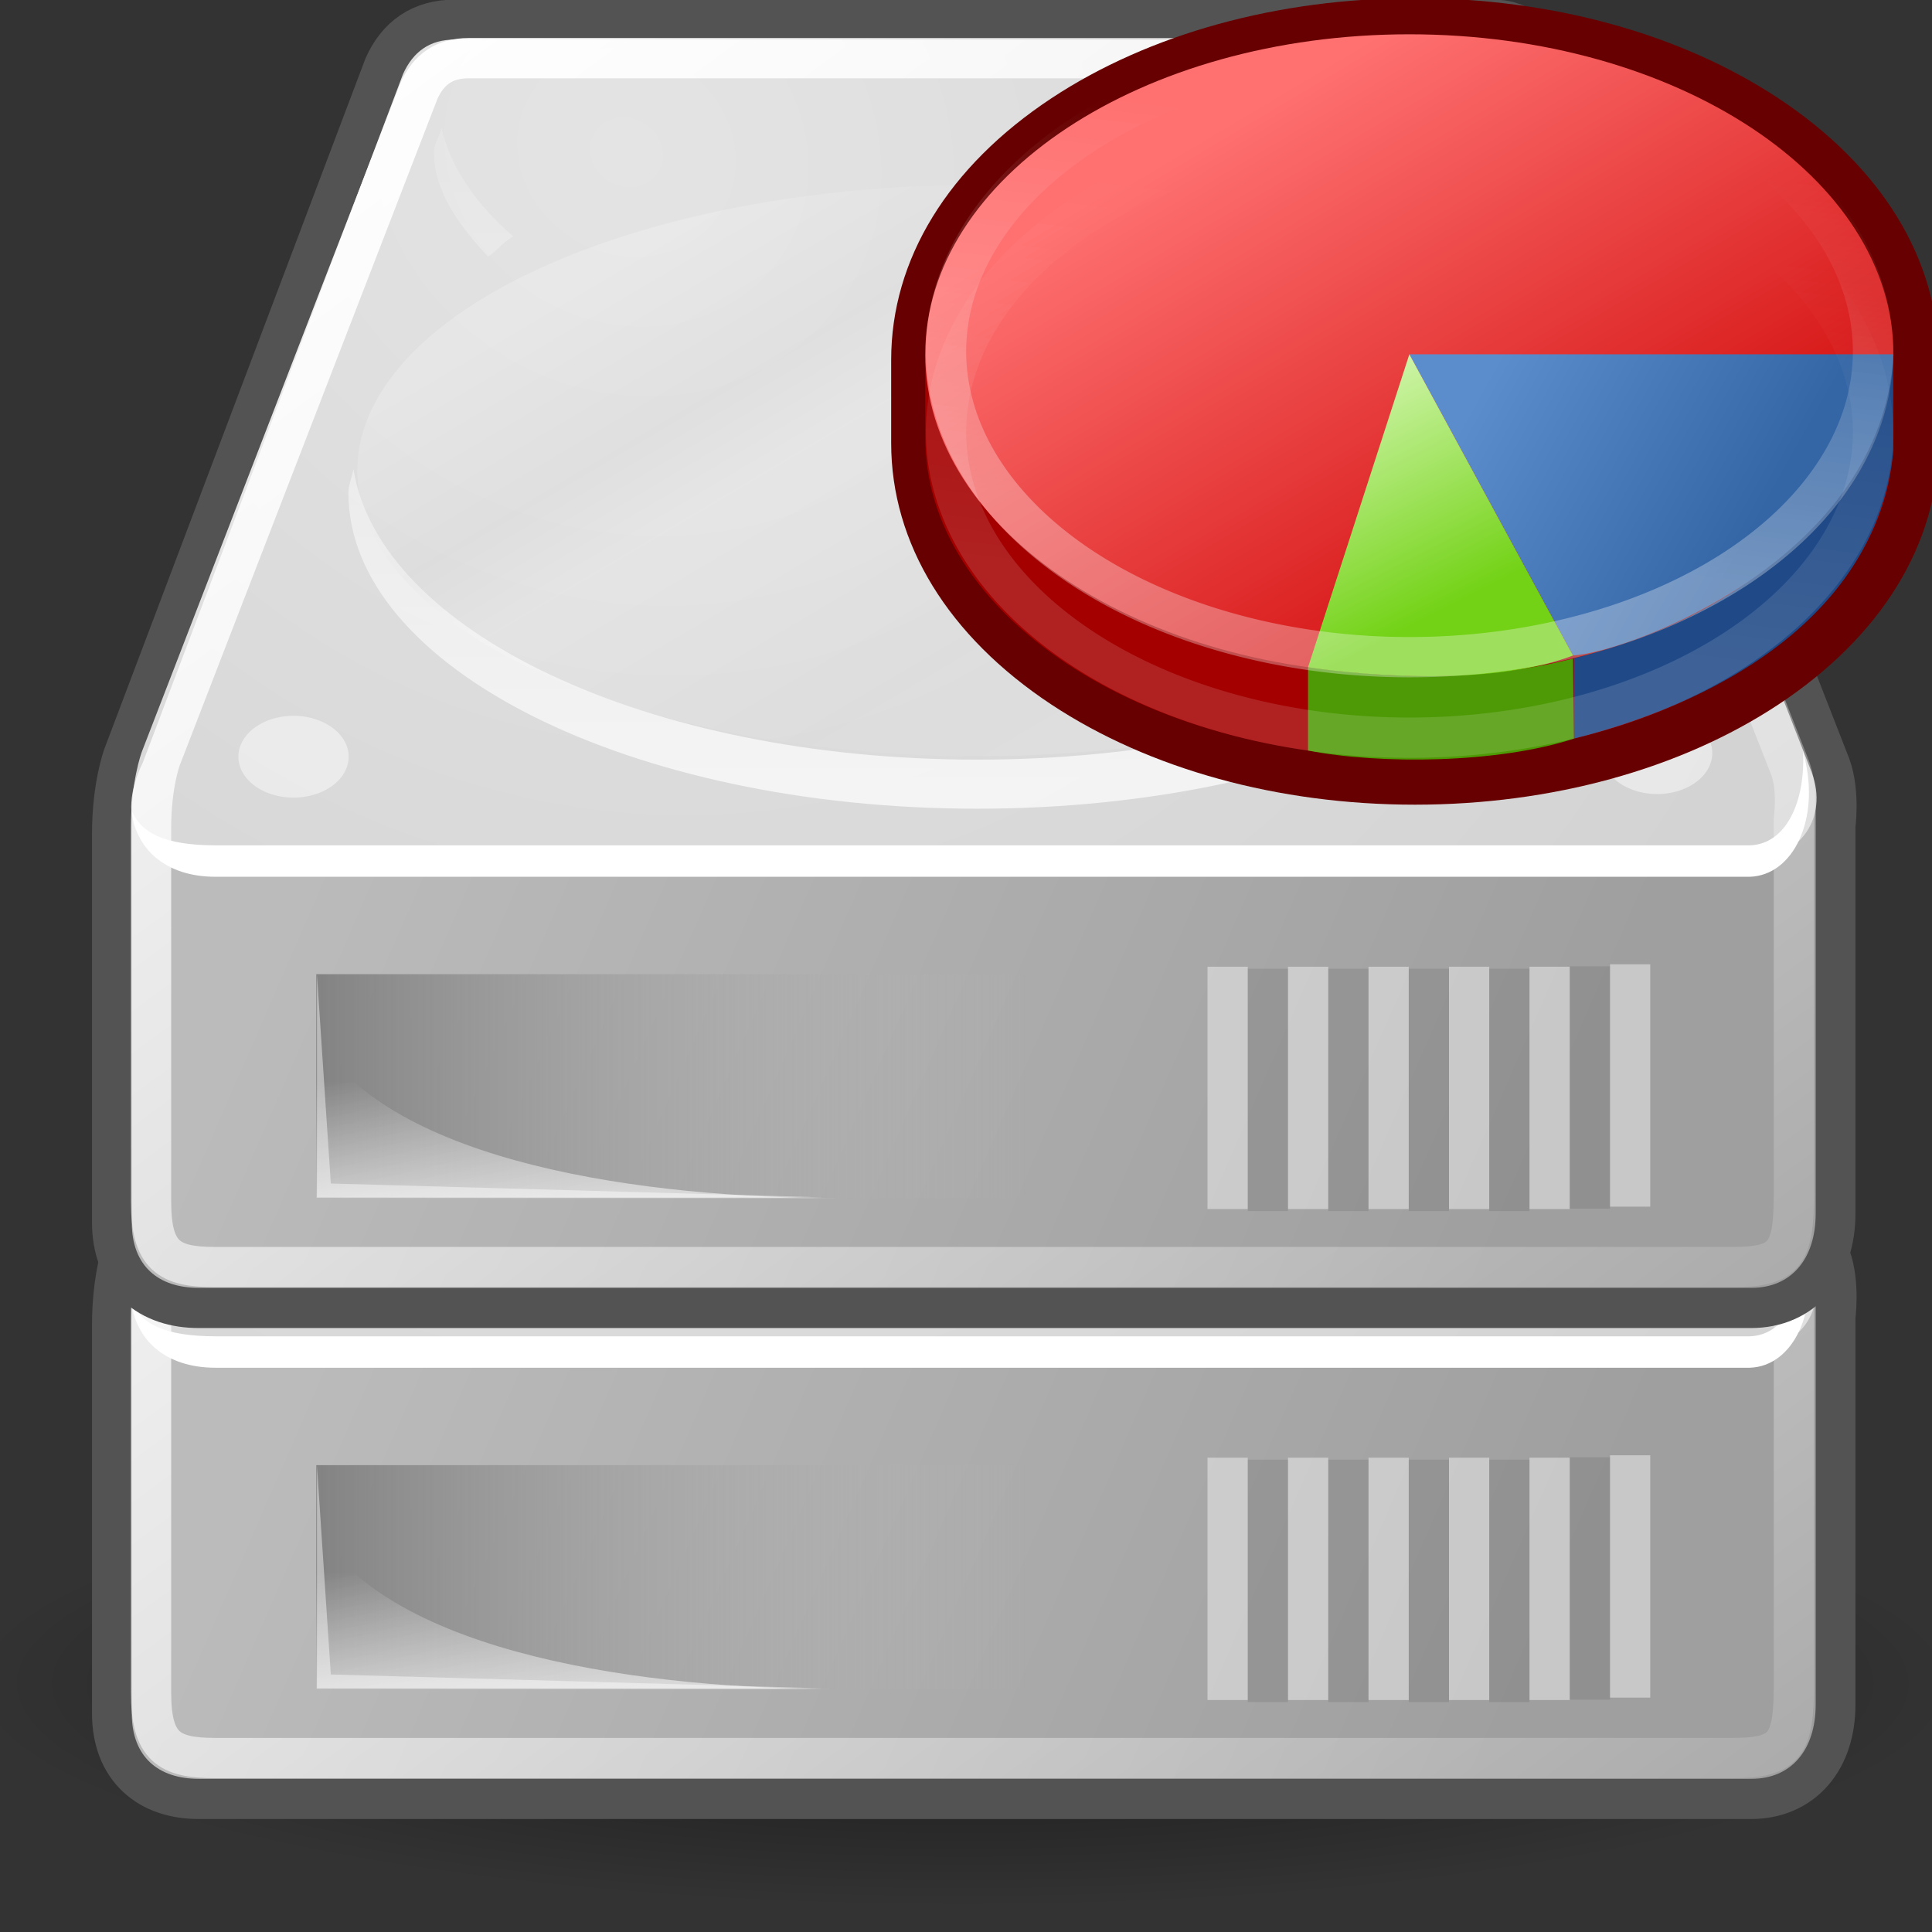 <?xml version="1.0" encoding="UTF-8" standalone="no"?>
<!-- Created with Inkscape (http://www.inkscape.org/) -->
<svg
   xmlns:dc="http://purl.org/dc/elements/1.1/"
   xmlns:cc="http://web.resource.org/cc/"
   xmlns:rdf="http://www.w3.org/1999/02/22-rdf-syntax-ns#"
   xmlns:svg="http://www.w3.org/2000/svg"
   xmlns="http://www.w3.org/2000/svg"
   xmlns:xlink="http://www.w3.org/1999/xlink"
   xmlns:sodipodi="http://inkscape.sourceforge.net/DTD/sodipodi-0.dtd"
   xmlns:inkscape="http://www.inkscape.org/namespaces/inkscape"
   sodipodi:docname="yast-lvm_config.svg"
   sodipodi:docbase="/home/jimmac/src/cvs/gnome/nld-ui/trunk/tango-yast2-theme/icons/scalable/apps"
   inkscape:version="0.42"
   sodipodi:version="0.32"
   id="svg2913"
   height="48px"
   width="48px">
  <rect width="100%" height="100%" fill="#333333" stroke="none"/>
  <defs
     id="defs3">
    <linearGradient
       id="linearGradient6719">
      <stop
         style="stop-color:#73d216;stop-opacity:1;"
         offset="0"
         id="stop6721" />
      <stop
         style="stop-color:#d5f7b3;stop-opacity:1;"
         offset="1"
         id="stop6723" />
    </linearGradient>
    <linearGradient
       id="linearGradient6711">
      <stop
         style="stop-color:#5b8ccb;stop-opacity:1;"
         offset="0"
         id="stop6713" />
      <stop
         style="stop-color:#3465a4;stop-opacity:1;"
         offset="1"
         id="stop6715" />
    </linearGradient>
    <linearGradient
       id="linearGradient6699">
      <stop
         style="stop-color:#ff7171;stop-opacity:1;"
         offset="0"
         id="stop6701" />
      <stop
         style="stop-color:#cc0000;stop-opacity:1;"
         offset="1"
         id="stop6703" />
    </linearGradient>
    <linearGradient
       inkscape:collect="always"
       id="linearGradient6687">
      <stop
         style="stop-color:#ffffff;stop-opacity:1;"
         offset="0"
         id="stop6689" />
      <stop
         style="stop-color:#ffffff;stop-opacity:0;"
         offset="1"
         id="stop6691" />
    </linearGradient>
    <linearGradient
       y2="99.298"
       x2="118.302"
       y1="82.094"
       x1="97.241"
       gradientUnits="userSpaceOnUse"
       id="aigrd13">
      <stop
         id="stop12995"
         style="stop-color:#E8F066"
         offset="0" />
      <stop
         id="stop12997"
         style="stop-color:#949941"
         offset="1" />
    </linearGradient>
    <linearGradient
       y2="100.653"
       x2="115.517"
       y1="89.11"
       x1="90.831"
       gradientUnits="userSpaceOnUse"
       id="aigrd12">
      <stop
         id="stop12988"
         style="stop-color:#E8F066"
         offset="0" />
      <stop
         id="stop12990"
         style="stop-color:#777A34"
         offset="1" />
    </linearGradient>
    <linearGradient
       y2="92.612"
       x2="124.82"
       y1="75.11"
       x1="105.092"
       gradientUnits="userSpaceOnUse"
       id="aigrd11">
      <stop
         id="stop12981"
         style="stop-color:#3FA6CC"
         offset="0" />
      <stop
         id="stop12983"
         style="stop-color:#00687A"
         offset="1" />
    </linearGradient>
    <linearGradient
       y2="94.8"
       x2="126.111"
       y1="84.758"
       x1="107.867"
       gradientUnits="userSpaceOnUse"
       id="aigrd10">
      <stop
         id="stop12974"
         style="stop-color:#2C7894"
         offset="0" />
      <stop
         id="stop12976"
         style="stop-color:#0E3D47"
         offset="1" />
    </linearGradient>
    <linearGradient
       y2="95.9"
       x2="118.2"
       y1="78.108"
       x1="105.818"
       gradientUnits="userSpaceOnUse"
       id="aigrd9">
      <stop
         id="stop12967"
         style="stop-color:#C1553A"
         offset="0" />
      <stop
         id="stop12969"
         style="stop-color:#803926"
         offset="1" />
    </linearGradient>
    <linearGradient
       y2="98.883"
       x2="118.348"
       y1="81.176"
       x1="106.025"
       gradientUnits="userSpaceOnUse"
       id="aigrd8">
      <stop
         id="stop12960"
         style="stop-color:#C09287"
         offset="0" />
      <stop
         id="stop12962"
         style="stop-color:#803926"
         offset="1" />
    </linearGradient>
    <linearGradient
       id="linearGradient2555">
      <stop
         id="stop2557"
         offset="0"
         style="stop-color:#ffffff;stop-opacity:1;" />
      <stop
         style="stop-color:#e6e6e6;stop-opacity:1;"
         offset="0.5"
         id="stop2561" />
      <stop
         id="stop2563"
         offset="0.75"
         style="stop-color:#ffffff;stop-opacity:1;" />
      <stop
         style="stop-color:#e1e1e1;stop-opacity:1;"
         offset="0.842"
         id="stop2565" />
      <stop
         id="stop2559"
         offset="1"
         style="stop-color:#ffffff;stop-opacity:1;" />
    </linearGradient>
    <linearGradient
       id="linearGradient4274">
      <stop
         style="stop-color:#ffffff;stop-opacity:0.255;"
         offset="0"
         id="stop4276" />
      <stop
         style="stop-color:#ffffff;stop-opacity:1;"
         offset="1"
         id="stop4278" />
    </linearGradient>
    <linearGradient
       id="linearGradient4264"
       inkscape:collect="always">
      <stop
         id="stop4266"
         offset="0"
         style="stop-color:#000000;stop-opacity:1;" />
      <stop
         id="stop4268"
         offset="1"
         style="stop-color:#000000;stop-opacity:0;" />
    </linearGradient>
    <linearGradient
       id="linearGradient4254"
       inkscape:collect="always">
      <stop
         id="stop4256"
         offset="0"
         style="stop-color:#ffffff;stop-opacity:1;" />
      <stop
         id="stop4258"
         offset="1"
         style="stop-color:#ffffff;stop-opacity:0;" />
    </linearGradient>
    <linearGradient
       id="linearGradient4244">
      <stop
         id="stop4246"
         offset="0"
         style="stop-color:#e4e4e4;stop-opacity:1;" />
      <stop
         id="stop4248"
         offset="1"
         style="stop-color:#d3d3d3;stop-opacity:1;" />
    </linearGradient>
    <linearGradient
       id="linearGradient4236"
       inkscape:collect="always">
      <stop
         id="stop4238"
         offset="0"
         style="stop-color:#eeeeee;stop-opacity:1;" />
      <stop
         id="stop4240"
         offset="1"
         style="stop-color:#eeeeee;stop-opacity:0;" />
    </linearGradient>
    <linearGradient
       id="linearGradient4228">
      <stop
         id="stop4230"
         offset="0"
         style="stop-color:#bbbbbb;stop-opacity:1;" />
      <stop
         id="stop4232"
         offset="1"
         style="stop-color:#9f9f9f;stop-opacity:1;" />
    </linearGradient>
    <linearGradient
       id="linearGradient4184">
      <stop
         id="stop4186"
         offset="0"
         style="stop-color:#838383;stop-opacity:1;" />
      <stop
         id="stop4188"
         offset="1"
         style="stop-color:#bbbbbb;stop-opacity:0;" />
    </linearGradient>
    <linearGradient
       gradientTransform="translate(0.795,-6.276)"
       y2="35.281"
       x2="24.688"
       y1="35.281"
       x1="7.062"
       gradientUnits="userSpaceOnUse"
       id="linearGradient4209"
       xlink:href="#linearGradient4184"
       inkscape:collect="always" />
    <linearGradient
       gradientUnits="userSpaceOnUse"
       y2="40.944"
       x2="36.183"
       y1="28.481"
       x1="7.605"
       id="linearGradient4234"
       xlink:href="#linearGradient4228"
       inkscape:collect="always"
       gradientTransform="translate(0,-4.95)" />
    <linearGradient
       gradientUnits="userSpaceOnUse"
       y2="33.759"
       x2="12.222"
       y1="37.206"
       x1="12.277"
       id="linearGradient4242"
       xlink:href="#linearGradient4236"
       inkscape:collect="always"
       gradientTransform="translate(0,-4.95)" />
    <radialGradient
       gradientUnits="userSpaceOnUse"
       gradientTransform="matrix(1.286,0.782,-0.711,1.17,-2.354,-9.827)"
       r="20.936"
       fy="2.959"
       fx="15.571"
       cy="2.959"
       cx="15.571"
       id="radialGradient4250"
       xlink:href="#linearGradient4244"
       inkscape:collect="always" />
    <linearGradient
       gradientUnits="userSpaceOnUse"
       y2="47.621"
       x2="44.096"
       y1="4.433"
       x1="12.378"
       id="linearGradient4260"
       xlink:href="#linearGradient4254"
       inkscape:collect="always"
       gradientTransform="translate(0,-4.95)" />
    <radialGradient
       gradientUnits="userSpaceOnUse"
       gradientTransform="matrix(1,0,0,0.651,-4.808436e-17,9.456)"
       r="23.555"
       fy="27.096"
       fx="23.202"
       cy="27.096"
       cx="23.202"
       id="radialGradient4270"
       xlink:href="#linearGradient4264"
       inkscape:collect="always" />
    <linearGradient
       gradientUnits="userSpaceOnUse"
       y2="26.357"
       x2="23.688"
       y1="11.319"
       x1="23.688"
       id="linearGradient4272"
       xlink:href="#linearGradient4274"
       inkscape:collect="always"
       gradientTransform="translate(0,-4.95)" />
    <linearGradient
       inkscape:collect="always"
       xlink:href="#linearGradient2555"
       id="linearGradient2553"
       x1="33.431"
       y1="31.965"
       x2="21.748"
       y2="11.781"
       gradientUnits="userSpaceOnUse" />
    <linearGradient
       inkscape:collect="always"
       xlink:href="#linearGradient6687"
       id="linearGradient6693"
       x1="-20.75"
       y1="29"
       x2="-19.5"
       y2="18.75"
       gradientUnits="userSpaceOnUse" />
    <linearGradient
       inkscape:collect="always"
       xlink:href="#linearGradient6687"
       id="linearGradient6697"
       gradientUnits="userSpaceOnUse"
       x1="-20.75"
       y1="29"
       x2="-20.75"
       y2="26.5" />
    <linearGradient
       inkscape:collect="always"
       xlink:href="#linearGradient6699"
       id="linearGradient6705"
       x1="-22.976"
       y1="18.516"
       x2="-14.36"
       y2="33.016"
       gradientUnits="userSpaceOnUse" />
    <linearGradient
       inkscape:collect="always"
       xlink:href="#linearGradient6687"
       id="linearGradient6709"
       gradientUnits="userSpaceOnUse"
       x1="-20.75"
       y1="29"
       x2="-19.5"
       y2="18.75" />
    <linearGradient
       inkscape:collect="always"
       xlink:href="#linearGradient6711"
       id="linearGradient6717"
       x1="-16.387"
       y1="24.454"
       x2="-9.735"
       y2="28.196"
       gradientUnits="userSpaceOnUse" />
    <linearGradient
       inkscape:collect="always"
       xlink:href="#linearGradient6719"
       id="linearGradient6725"
       x1="-17.863"
       y1="30.828"
       x2="-20.822"
       y2="25.015"
       gradientUnits="userSpaceOnUse" />
    <linearGradient
       inkscape:collect="always"
       xlink:href="#linearGradient6699"
       id="linearGradient6738"
       gradientUnits="userSpaceOnUse"
       x1="-22.976"
       y1="18.516"
       x2="-14.36"
       y2="33.016" />
    <linearGradient
       inkscape:collect="always"
       xlink:href="#linearGradient6711"
       id="linearGradient6740"
       gradientUnits="userSpaceOnUse"
       x1="-16.387"
       y1="24.454"
       x2="-9.735"
       y2="28.196" />
    <linearGradient
       inkscape:collect="always"
       xlink:href="#linearGradient6719"
       id="linearGradient6742"
       gradientUnits="userSpaceOnUse"
       x1="-17.863"
       y1="30.828"
       x2="-20.822"
       y2="25.015" />
    <linearGradient
       inkscape:collect="always"
       xlink:href="#linearGradient6687"
       id="linearGradient6744"
       gradientUnits="userSpaceOnUse"
       x1="-20.75"
       y1="29"
       x2="-19.5"
       y2="18.75" />
    <linearGradient
       inkscape:collect="always"
       xlink:href="#linearGradient6687"
       id="linearGradient6746"
       gradientUnits="userSpaceOnUse"
       x1="-20.75"
       y1="29"
       x2="-19.5"
       y2="18.75" />
    <linearGradient
       inkscape:collect="always"
       xlink:href="#linearGradient4228"
       id="linearGradient1486"
       gradientUnits="userSpaceOnUse"
       gradientTransform="translate(0,-4.95)"
       x1="7.605"
       y1="28.481"
       x2="36.183"
       y2="40.944" />
    <radialGradient
       inkscape:collect="always"
       xlink:href="#linearGradient4244"
       id="radialGradient1488"
       gradientUnits="userSpaceOnUse"
       gradientTransform="matrix(1.286,0.782,-0.711,1.17,-2.354,-9.827)"
       cx="15.571"
       cy="2.959"
       fx="15.571"
       fy="2.959"
       r="20.936" />
    <linearGradient
       inkscape:collect="always"
       xlink:href="#linearGradient4184"
       id="linearGradient1490"
       gradientUnits="userSpaceOnUse"
       gradientTransform="translate(0.795,-6.276)"
       x1="7.062"
       y1="35.281"
       x2="24.688"
       y2="35.281" />
    <linearGradient
       inkscape:collect="always"
       xlink:href="#linearGradient4236"
       id="linearGradient1492"
       gradientUnits="userSpaceOnUse"
       gradientTransform="translate(0,-4.95)"
       x1="12.277"
       y1="37.206"
       x2="12.222"
       y2="33.759" />
    <linearGradient
       inkscape:collect="always"
       xlink:href="#linearGradient4274"
       id="linearGradient1494"
       gradientUnits="userSpaceOnUse"
       gradientTransform="translate(0,-4.95)"
       x1="23.688"
       y1="11.319"
       x2="23.688"
       y2="26.357" />
    <linearGradient
       inkscape:collect="always"
       xlink:href="#linearGradient4254"
       id="linearGradient1496"
       gradientUnits="userSpaceOnUse"
       gradientTransform="translate(0,-4.95)"
       x1="12.378"
       y1="4.433"
       x2="44.096"
       y2="47.621" />
    <linearGradient
       inkscape:collect="always"
       xlink:href="#linearGradient2555"
       id="linearGradient1498"
       gradientUnits="userSpaceOnUse"
       x1="33.431"
       y1="31.965"
       x2="21.748"
       y2="11.781" />
  </defs>
  <sodipodi:namedview
     inkscape:window-y="75"
     inkscape:window-x="725"
     inkscape:window-height="907"
     inkscape:window-width="999"
     inkscape:document-units="px"
     inkscape:grid-bbox="true"
     showgrid="false"
     inkscape:current-layer="layer2"
     inkscape:cy="41.956440"
     inkscape:cx="54.520127"
     inkscape:zoom="5.6568542"
     inkscape:pageshadow="2"
     inkscape:pageopacity="0.0"
     borderopacity="0.184"
     bordercolor="#666666"
     pagecolor="#ffffff"
     id="base"
     inkscape:showpageshadow="false"
     fill="#a40000" />
  <g
     inkscape:label="pix"
     id="layer2"
     inkscape:groupmode="layer">
    <path
       transform="matrix(1.053,0,0,0.363,-0.512,31.996)"
       d="M 46.757 27.096 A 23.555 15.335 0 1 1  -0.354,27.096 A 23.555 15.335 0 1 1  46.757 27.096 z"
       sodipodi:ry="15.335379"
       sodipodi:rx="23.555494"
       sodipodi:cy="27.096155"
       sodipodi:cx="23.201941"
       id="path4262"
       style="opacity:0.56;color:#000000;fill:url(#radialGradient4270);fill-opacity:1;fill-rule:evenodd;stroke:none;stroke-width:1;stroke-linecap:round;stroke-linejoin:round;marker:none;marker-start:none;marker-mid:none;marker-end:none;stroke-miterlimit:4;stroke-dasharray:none;stroke-dashoffset:0;stroke-opacity:1;visibility:visible;display:inline;overflow:visible"
       sodipodi:type="arc" />
    <g
       id="g1413"
       transform="translate(0,10.177)">
      <path
         style="fill:none;fill-opacity:1;fill-rule:evenodd;stroke:#535353;stroke-width:2;stroke-linecap:round;stroke-linejoin:round;stroke-miterlimit:4;stroke-dasharray:none;stroke-opacity:1"
         d="M 11.286,3.013 C 10.661,3.013 10.254,3.303 10.004,3.857 C 10.004,3.857 3.536,20.96 3.536,20.96 C 3.536,20.96 3.286,21.632 3.286,22.741 C 3.286,22.741 3.286,32.391 3.286,32.391 C 3.286,33.474 3.943,34.016 4.942,34.016 L 43.504,34.016 C 44.489,34.016 45.098,33.298 45.098,32.173 L 45.098,22.523 C 45.098,22.523 45.204,21.752 45.004,21.21 L 38.286,4.013 C 38.101,3.501 37.649,3.025 37.161,3.013 L 11.286,3.013 z "
         id="path4196"
         sodipodi:nodetypes="cccsccccccccc" />
      <path
         style="fill:url(#linearGradient4234);fill-opacity:1;fill-rule:evenodd;stroke:none;stroke-width:1.02px;stroke-linecap:butt;stroke-linejoin:miter;stroke-opacity:1"
         d="M 3.274,22.047 L 4.038,21.355 L 41.648,21.417 L 45.11,21.735 L 45.11,32.173 C 45.11,33.299 44.503,34.017 43.518,34.017 L 4.935,34.017 C 3.937,34.017 3.274,33.474 3.274,32.392 L 3.274,22.047 z "
         id="path4170"
         sodipodi:nodetypes="ccccccccc" />
      <path
         style="fill:url(#radialGradient4250);fill-opacity:1;fill-rule:evenodd;stroke:none;stroke-width:1px;stroke-linecap:butt;stroke-linejoin:miter;stroke-opacity:1"
         d="M 3.549,20.965 C 2.835,22.429 3.548,23.358 4.585,23.358 C 4.585,23.358 43.585,23.358 43.585,23.358 C 44.704,23.334 45.43,22.346 45.013,21.215 L 38.299,4.004 C 38.115,3.492 37.644,3.016 37.156,3.004 L 11.299,3.004 C 10.674,3.004 10.263,3.308 10.013,3.861 C 10.013,3.861 3.549,20.965 3.549,20.965 z "
         id="path3093"
         sodipodi:nodetypes="csccccccs" />
      <rect
         style="opacity:1;color:#000000;fill:url(#linearGradient4209);fill-opacity:1;fill-rule:evenodd;stroke:none;stroke-width:2.409;stroke-linecap:round;stroke-linejoin:round;marker:none;marker-start:none;marker-mid:none;marker-end:none;stroke-miterlimit:4;stroke-dasharray:none;stroke-dashoffset:0;stroke-opacity:1;visibility:visible;display:inline;overflow:visible"
         id="rect4174"
         width="17.625"
         height="5.562"
         x="7.858"
         y="26.224" />
      <path
         style="opacity:0.811;fill:url(#linearGradient4242);fill-opacity:1;fill-rule:evenodd;stroke:none;stroke-width:1px;stroke-linecap:butt;stroke-linejoin:miter;stroke-opacity:1"
         d="M 7.858,31.787 C 7.858,31.787 7.858,27.775 7.858,27.775 C 9.694,30.955 16.154,31.787 20.795,31.787 C 20.795,31.787 7.858,31.787 7.858,31.787 z "
         id="path4194"
         sodipodi:nodetypes="cscc" />
      <path
         style="fill:#ffffff;fill-opacity:1;fill-rule:evenodd;stroke:none;stroke-width:1px;stroke-linecap:butt;stroke-linejoin:miter;stroke-opacity:1"
         d="M 44.796,20.679 C 44.86,21.929 44.382,22.995 43.474,23.023 C 43.474,23.023 5.355,23.023 5.355,23.023 C 4.066,23.023 3.488,22.698 3.271,22.155 C 3.363,23.099 4.097,23.804 5.355,23.804 C 5.355,23.804 43.474,23.804 43.474,23.804 C 44.55,23.771 45.227,22.38 44.826,20.809 L 44.796,20.679 z "
         id="path4201"
         sodipodi:nodetypes="cccccccc" />
      <path
         style="opacity:0.691;color:#000000;fill:url(#linearGradient4272);fill-opacity:1;fill-rule:evenodd;stroke:none;stroke-width:2;stroke-linecap:round;stroke-linejoin:round;marker:none;marker-start:none;marker-mid:none;marker-end:none;stroke-miterlimit:4;stroke-dasharray:none;stroke-dashoffset:0;stroke-opacity:1;visibility:visible;display:inline;overflow:visible"
         d="M 10.969,5.207 C 10.923,5.407 10.781,5.593 10.781,5.8 C 10.781,6.749 11.372,7.59 12.125,8.394 C 12.365,8.24 12.49,8.04 12.75,7.894 C 11.81,7.078 11.197,6.177 10.969,5.207 z M 37.625,5.207 C 37.396,6.176 36.783,7.079 35.844,7.894 C 36.118,8.048 36.248,8.262 36.5,8.425 C 37.257,7.619 37.812,6.752 37.812,5.8 C 37.812,5.593 37.671,5.407 37.625,5.207 z M 39.812,13.644 C 39.199,17.684 32.514,20.894 24.281,20.894 C 16.069,20.894 9.421,17.701 8.781,13.675 C 8.749,13.872 8.656,14.067 8.656,14.269 C 8.656,18.587 15.645,22.113 24.281,22.113 C 32.917,22.113 39.937,18.587 39.938,14.269 C 39.938,14.056 39.848,13.852 39.812,13.644 z "
         id="path4211" />
      <path
         sodipodi:type="arc"
         style="opacity:1;color:#000000;fill:#ffffff;fill-opacity:0.458;fill-rule:evenodd;stroke:none;stroke-width:2;stroke-linecap:round;stroke-linejoin:round;marker:none;marker-start:none;marker-mid:none;marker-end:none;stroke-miterlimit:4;stroke-dasharray:none;stroke-dashoffset:0;stroke-opacity:1;visibility:visible;display:inline;overflow:visible"
         id="path4224"
         sodipodi:cx="7.2036505"
         sodipodi:cy="25.593554"
         sodipodi:rx="1.3700194"
         sodipodi:ry="1.0164660"
         d="M 8.574 25.594 A 1.37 1.016 0 1 1  5.834,25.594 A 1.37 1.016 0 1 1  8.574 25.594 z"
         transform="translate(8.838843e-2,-4.773)" />
      <path
         transform="translate(33.967,-4.861)"
         d="M 8.574 25.594 A 1.37 1.016 0 1 1  5.834,25.594 A 1.37 1.016 0 1 1  8.574 25.594 z"
         sodipodi:ry="1.0164660"
         sodipodi:rx="1.3700194"
         sodipodi:cy="25.593554"
         sodipodi:cx="7.2036505"
         id="path4226"
         style="opacity:1;color:#000000;fill:#ffffff;fill-opacity:0.458;fill-rule:evenodd;stroke:none;stroke-width:2;stroke-linecap:round;stroke-linejoin:round;marker:none;marker-start:none;marker-mid:none;marker-end:none;stroke-miterlimit:4;stroke-dasharray:none;stroke-dashoffset:0;stroke-opacity:1;visibility:visible;display:inline;overflow:visible"
         sodipodi:type="arc" />
      <path
         sodipodi:nodetypes="cccsccccccccc"
         id="path4252"
         d="M 11.643,3.466 C 11.041,3.466 10.65,3.745 10.409,4.278 C 10.409,4.278 3.994,20.869 3.994,20.869 C 3.994,20.869 3.753,21.515 3.753,22.584 C 3.753,22.584 3.753,31.874 3.753,31.874 C 3.753,33.229 4.197,33.501 5.348,33.501 L 43.035,33.501 C 44.358,33.501 44.569,33.184 44.569,31.663 L 44.569,22.373 C 44.569,22.373 44.671,21.632 44.479,21.11 L 37.886,4.304 C 37.708,3.811 37.335,3.477 36.865,3.466 L 11.643,3.466 z "
         style="fill:none;fill-opacity:1;fill-rule:evenodd;stroke:url(#linearGradient4260);stroke-width:1;stroke-linecap:round;stroke-linejoin:round;stroke-miterlimit:4;stroke-dasharray:none;stroke-opacity:1" />
      <path
         id="path4282"
         d="M 40.5,26.479 L 40.5,31.5"
         style="fill:none;fill-opacity:0.75;fill-rule:evenodd;stroke:#ffffff;stroke-width:1px;stroke-linecap:square;stroke-linejoin:miter;stroke-opacity:0.424" />
      <path
         style="fill:none;fill-opacity:0.75;fill-rule:evenodd;stroke:#ffffff;stroke-width:1px;stroke-linecap:square;stroke-linejoin:miter;stroke-opacity:0.424"
         d="M 38.5,26.539 L 38.5,31.56"
         id="path4284" />
      <path
         id="path4286"
         d="M 36.5,26.539 L 36.5,31.56"
         style="fill:none;fill-opacity:0.75;fill-rule:evenodd;stroke:#ffffff;stroke-width:1px;stroke-linecap:square;stroke-linejoin:miter;stroke-opacity:0.424" />
      <path
         style="fill:none;fill-opacity:0.75;fill-rule:evenodd;stroke:#ffffff;stroke-width:1px;stroke-linecap:square;stroke-linejoin:miter;stroke-opacity:0.424"
         d="M 34.5,26.539 L 34.5,31.56"
         id="path4288" />
      <path
         id="path4290"
         d="M 32.5,26.539 L 32.5,31.56"
         style="fill:none;fill-opacity:0.75;fill-rule:evenodd;stroke:#ffffff;stroke-width:1px;stroke-linecap:square;stroke-linejoin:miter;stroke-opacity:0.424" />
      <path
         style="fill:none;fill-opacity:0.75;fill-rule:evenodd;stroke:#ffffff;stroke-width:1px;stroke-linecap:square;stroke-linejoin:miter;stroke-opacity:0.424"
         d="M 30.5,26.539 L 30.5,31.56"
         id="path4292" />
      <path
         style="opacity:0.097;fill:none;fill-opacity:0.75;fill-rule:evenodd;stroke:#000000;stroke-width:1px;stroke-linecap:square;stroke-linejoin:miter;stroke-opacity:1"
         d="M 39.5,26.529 L 39.5,31.55"
         id="path4294" />
      <path
         id="path4296"
         d="M 37.5,26.589 L 37.5,31.61"
         style="opacity:0.097;fill:none;fill-opacity:0.75;fill-rule:evenodd;stroke:#000000;stroke-width:1px;stroke-linecap:square;stroke-linejoin:miter;stroke-opacity:1" />
      <path
         style="opacity:0.097;fill:none;fill-opacity:0.75;fill-rule:evenodd;stroke:#000000;stroke-width:1px;stroke-linecap:square;stroke-linejoin:miter;stroke-opacity:1"
         d="M 35.5,26.589 L 35.5,31.61"
         id="path4298" />
      <path
         id="path4300"
         d="M 33.5,26.589 L 33.5,31.61"
         style="opacity:0.097;fill:none;fill-opacity:0.75;fill-rule:evenodd;stroke:#000000;stroke-width:1px;stroke-linecap:square;stroke-linejoin:miter;stroke-opacity:1" />
      <path
         style="opacity:0.097;fill:none;fill-opacity:0.75;fill-rule:evenodd;stroke:#000000;stroke-width:1px;stroke-linecap:square;stroke-linejoin:miter;stroke-opacity:1"
         d="M 31.5,26.589 L 31.5,31.61"
         id="path4302" />
      <path
         style="opacity:0.44;fill:#ffffff;fill-opacity:1;fill-rule:evenodd;stroke:none;stroke-width:1px;stroke-linecap:butt;stroke-linejoin:miter;stroke-opacity:1"
         d="M 7.875,26.238 L 7.875,31.769 L 20.438,31.769 L 8.219,31.425 L 7.875,26.238 z "
         id="path4572" />
      <path
         transform="matrix(1.038,0,0,1.061,-1.633,-7.044)"
         d="M 39.875 19.562 A 14.875 6.688 0 1 1  10.125,19.562 A 14.875 6.688 0 1 1  39.875 19.562 z"
         sodipodi:ry="6.6875000"
         sodipodi:rx="14.875000"
         sodipodi:cy="19.562500"
         sodipodi:cx="25.000000"
         id="path2545"
         style="opacity:0.206;color:#000000;fill:url(#linearGradient2553);fill-opacity:1;fill-rule:evenodd;stroke:none;stroke-width:0.934;stroke-linecap:square;stroke-linejoin:round;marker:none;marker-start:none;marker-mid:none;marker-end:none;stroke-miterlimit:4;stroke-dasharray:none;stroke-dashoffset:0;stroke-opacity:0.424;visibility:visible;display:inline;overflow:visible"
         sodipodi:type="arc" />
    </g>
    <g
       id="g1438"
       transform="translate(0,-2.021)">
      <path
         sodipodi:nodetypes="cccsccccccccc"
         id="path1440"
         d="M 11.286,3.013 C 10.661,3.013 10.254,3.303 10.004,3.857 C 10.004,3.857 3.536,20.96 3.536,20.96 C 3.536,20.96 3.286,21.632 3.286,22.741 C 3.286,22.741 3.286,32.391 3.286,32.391 C 3.286,33.474 3.943,34.016 4.942,34.016 L 43.504,34.016 C 44.489,34.016 45.098,33.298 45.098,32.173 L 45.098,22.523 C 45.098,22.523 45.204,21.752 45.004,21.21 L 38.286,4.013 C 38.101,3.501 37.649,3.025 37.161,3.013 L 11.286,3.013 z "
         style="fill:none;fill-opacity:1;fill-rule:evenodd;stroke:#535353;stroke-width:2;stroke-linecap:round;stroke-linejoin:round;stroke-miterlimit:4;stroke-dasharray:none;stroke-opacity:1" />
      <path
         sodipodi:nodetypes="ccccccccc"
         id="path1442"
         d="M 3.274,22.047 L 4.038,21.355 L 41.648,21.417 L 45.11,21.735 L 45.11,32.173 C 45.11,33.299 44.503,34.017 43.518,34.017 L 4.935,34.017 C 3.937,34.017 3.274,33.474 3.274,32.392 L 3.274,22.047 z "
         style="fill:url(#linearGradient1486);fill-opacity:1;fill-rule:evenodd;stroke:none;stroke-width:1.02px;stroke-linecap:butt;stroke-linejoin:miter;stroke-opacity:1" />
      <path
         sodipodi:nodetypes="csccccccs"
         id="path1444"
         d="M 3.549,20.965 C 2.835,22.429 3.548,23.358 4.585,23.358 C 4.585,23.358 43.585,23.358 43.585,23.358 C 44.704,23.334 45.43,22.346 45.013,21.215 L 38.299,4.004 C 38.115,3.492 37.644,3.016 37.156,3.004 L 11.299,3.004 C 10.674,3.004 10.263,3.308 10.013,3.861 C 10.013,3.861 3.549,20.965 3.549,20.965 z "
         style="fill:url(#radialGradient1488);fill-opacity:1;fill-rule:evenodd;stroke:none;stroke-width:1px;stroke-linecap:butt;stroke-linejoin:miter;stroke-opacity:1" />
      <rect
         y="26.224"
         x="7.858"
         height="5.562"
         width="17.625"
         id="rect1446"
         style="opacity:1;color:#000000;fill:url(#linearGradient1490);fill-opacity:1;fill-rule:evenodd;stroke:none;stroke-width:2.409;stroke-linecap:round;stroke-linejoin:round;marker:none;marker-start:none;marker-mid:none;marker-end:none;stroke-miterlimit:4;stroke-dasharray:none;stroke-dashoffset:0;stroke-opacity:1;visibility:visible;display:inline;overflow:visible" />
      <path
         sodipodi:nodetypes="cscc"
         id="path1448"
         d="M 7.858,31.787 C 7.858,31.787 7.858,27.775 7.858,27.775 C 9.694,30.955 16.154,31.787 20.795,31.787 C 20.795,31.787 7.858,31.787 7.858,31.787 z "
         style="opacity:0.811;fill:url(#linearGradient1492);fill-opacity:1;fill-rule:evenodd;stroke:none;stroke-width:1px;stroke-linecap:butt;stroke-linejoin:miter;stroke-opacity:1" />
      <path
         sodipodi:nodetypes="cccccccc"
         id="path1450"
         d="M 44.796,20.679 C 44.86,21.929 44.382,22.995 43.474,23.023 C 43.474,23.023 5.355,23.023 5.355,23.023 C 4.066,23.023 3.488,22.698 3.271,22.155 C 3.363,23.099 4.097,23.804 5.355,23.804 C 5.355,23.804 43.474,23.804 43.474,23.804 C 44.55,23.771 45.227,22.38 44.826,20.809 L 44.796,20.679 z "
         style="fill:#ffffff;fill-opacity:1;fill-rule:evenodd;stroke:none;stroke-width:1px;stroke-linecap:butt;stroke-linejoin:miter;stroke-opacity:1" />
      <path
         id="path1452"
         d="M 10.969,5.207 C 10.923,5.407 10.781,5.593 10.781,5.8 C 10.781,6.749 11.372,7.59 12.125,8.394 C 12.365,8.24 12.49,8.04 12.75,7.894 C 11.81,7.078 11.197,6.177 10.969,5.207 z M 37.625,5.207 C 37.396,6.176 36.783,7.079 35.844,7.894 C 36.118,8.048 36.248,8.262 36.5,8.425 C 37.257,7.619 37.812,6.752 37.812,5.8 C 37.812,5.593 37.671,5.407 37.625,5.207 z M 39.812,13.644 C 39.199,17.684 32.514,20.894 24.281,20.894 C 16.069,20.894 9.421,17.701 8.781,13.675 C 8.749,13.872 8.656,14.067 8.656,14.269 C 8.656,18.587 15.645,22.113 24.281,22.113 C 32.917,22.113 39.937,18.587 39.938,14.269 C 39.938,14.056 39.848,13.852 39.812,13.644 z "
         style="opacity:0.691;color:#000000;fill:url(#linearGradient1494);fill-opacity:1;fill-rule:evenodd;stroke:none;stroke-width:2;stroke-linecap:round;stroke-linejoin:round;marker:none;marker-start:none;marker-mid:none;marker-end:none;stroke-miterlimit:4;stroke-dasharray:none;stroke-dashoffset:0;stroke-opacity:1;visibility:visible;display:inline;overflow:visible" />
      <path
         transform="translate(8.838843e-2,-4.773)"
         d="M 8.574 25.594 A 1.37 1.016 0 1 1  5.834,25.594 A 1.37 1.016 0 1 1  8.574 25.594 z"
         sodipodi:ry="1.0164660"
         sodipodi:rx="1.3700194"
         sodipodi:cy="25.593554"
         sodipodi:cx="7.2036505"
         id="path1454"
         style="opacity:1;color:#000000;fill:#ffffff;fill-opacity:0.458;fill-rule:evenodd;stroke:none;stroke-width:2;stroke-linecap:round;stroke-linejoin:round;marker:none;marker-start:none;marker-mid:none;marker-end:none;stroke-miterlimit:4;stroke-dasharray:none;stroke-dashoffset:0;stroke-opacity:1;visibility:visible;display:inline;overflow:visible"
         sodipodi:type="arc" />
      <path
         sodipodi:type="arc"
         style="opacity:1;color:#000000;fill:#ffffff;fill-opacity:0.458;fill-rule:evenodd;stroke:none;stroke-width:2;stroke-linecap:round;stroke-linejoin:round;marker:none;marker-start:none;marker-mid:none;marker-end:none;stroke-miterlimit:4;stroke-dasharray:none;stroke-dashoffset:0;stroke-opacity:1;visibility:visible;display:inline;overflow:visible"
         id="path1456"
         sodipodi:cx="7.2036505"
         sodipodi:cy="25.593554"
         sodipodi:rx="1.3700194"
         sodipodi:ry="1.0164660"
         d="M 8.574 25.594 A 1.37 1.016 0 1 1  5.834,25.594 A 1.37 1.016 0 1 1  8.574 25.594 z"
         transform="translate(33.967,-4.861)" />
      <path
         style="fill:none;fill-opacity:1;fill-rule:evenodd;stroke:url(#linearGradient1496);stroke-width:1;stroke-linecap:round;stroke-linejoin:round;stroke-miterlimit:4;stroke-dasharray:none;stroke-opacity:1"
         d="M 11.643,3.466 C 11.041,3.466 10.65,3.745 10.409,4.278 C 10.409,4.278 3.994,20.869 3.994,20.869 C 3.994,20.869 3.753,21.515 3.753,22.584 C 3.753,22.584 3.753,31.874 3.753,31.874 C 3.753,33.229 4.197,33.501 5.348,33.501 L 43.035,33.501 C 44.358,33.501 44.569,33.184 44.569,31.663 L 44.569,22.373 C 44.569,22.373 44.671,21.632 44.479,21.11 L 37.886,4.304 C 37.708,3.811 37.335,3.477 36.865,3.466 L 11.643,3.466 z "
         id="path1458"
         sodipodi:nodetypes="cccsccccccccc" />
      <path
         style="fill:none;fill-opacity:0.75;fill-rule:evenodd;stroke:#ffffff;stroke-width:1px;stroke-linecap:square;stroke-linejoin:miter;stroke-opacity:0.424"
         d="M 40.5,26.479 L 40.5,31.5"
         id="path1460" />
      <path
         id="path1462"
         d="M 38.5,26.539 L 38.5,31.56"
         style="fill:none;fill-opacity:0.75;fill-rule:evenodd;stroke:#ffffff;stroke-width:1px;stroke-linecap:square;stroke-linejoin:miter;stroke-opacity:0.424" />
      <path
         style="fill:none;fill-opacity:0.75;fill-rule:evenodd;stroke:#ffffff;stroke-width:1px;stroke-linecap:square;stroke-linejoin:miter;stroke-opacity:0.424"
         d="M 36.5,26.539 L 36.5,31.56"
         id="path1464" />
      <path
         id="path1466"
         d="M 34.5,26.539 L 34.5,31.56"
         style="fill:none;fill-opacity:0.75;fill-rule:evenodd;stroke:#ffffff;stroke-width:1px;stroke-linecap:square;stroke-linejoin:miter;stroke-opacity:0.424" />
      <path
         style="fill:none;fill-opacity:0.75;fill-rule:evenodd;stroke:#ffffff;stroke-width:1px;stroke-linecap:square;stroke-linejoin:miter;stroke-opacity:0.424"
         d="M 32.5,26.539 L 32.5,31.56"
         id="path1468" />
      <path
         id="path1470"
         d="M 30.5,26.539 L 30.5,31.56"
         style="fill:none;fill-opacity:0.75;fill-rule:evenodd;stroke:#ffffff;stroke-width:1px;stroke-linecap:square;stroke-linejoin:miter;stroke-opacity:0.424" />
      <path
         id="path1472"
         d="M 39.5,26.529 L 39.5,31.55"
         style="opacity:0.097;fill:none;fill-opacity:0.75;fill-rule:evenodd;stroke:#000000;stroke-width:1px;stroke-linecap:square;stroke-linejoin:miter;stroke-opacity:1" />
      <path
         style="opacity:0.097;fill:none;fill-opacity:0.75;fill-rule:evenodd;stroke:#000000;stroke-width:1px;stroke-linecap:square;stroke-linejoin:miter;stroke-opacity:1"
         d="M 37.5,26.589 L 37.5,31.61"
         id="path1474" />
      <path
         id="path1476"
         d="M 35.5,26.589 L 35.5,31.61"
         style="opacity:0.097;fill:none;fill-opacity:0.75;fill-rule:evenodd;stroke:#000000;stroke-width:1px;stroke-linecap:square;stroke-linejoin:miter;stroke-opacity:1" />
      <path
         style="opacity:0.097;fill:none;fill-opacity:0.75;fill-rule:evenodd;stroke:#000000;stroke-width:1px;stroke-linecap:square;stroke-linejoin:miter;stroke-opacity:1"
         d="M 33.5,26.589 L 33.5,31.61"
         id="path1478" />
      <path
         id="path1480"
         d="M 31.5,26.589 L 31.5,31.61"
         style="opacity:0.097;fill:none;fill-opacity:0.75;fill-rule:evenodd;stroke:#000000;stroke-width:1px;stroke-linecap:square;stroke-linejoin:miter;stroke-opacity:1" />
      <path
         id="path1482"
         d="M 7.875,26.238 L 7.875,31.769 L 20.438,31.769 L 8.219,31.425 L 7.875,26.238 z "
         style="opacity:0.44;fill:#ffffff;fill-opacity:1;fill-rule:evenodd;stroke:none;stroke-width:1px;stroke-linecap:butt;stroke-linejoin:miter;stroke-opacity:1" />
      <path
         sodipodi:type="arc"
         style="opacity:0.206;color:#000000;fill:url(#linearGradient1498);fill-opacity:1;fill-rule:evenodd;stroke:none;stroke-width:0.934;stroke-linecap:square;stroke-linejoin:round;marker:none;marker-start:none;marker-mid:none;marker-end:none;stroke-miterlimit:4;stroke-dasharray:none;stroke-dashoffset:0;stroke-opacity:0.424;visibility:visible;display:inline;overflow:visible"
         id="path1484"
         sodipodi:cx="25.000000"
         sodipodi:cy="19.562500"
         sodipodi:rx="14.875000"
         sodipodi:ry="6.6875000"
         d="M 39.875 19.562 A 14.875 6.688 0 1 1  10.125,19.562 A 14.875 6.688 0 1 1  39.875 19.562 z"
         transform="matrix(1.038,0,0,1.061,-1.633,-7.044)" />
    </g>
    <g
       id="g6727"
       transform="translate(53.652,-15.652)">
      <path
         id="path12957"
         d="M -27.529,18.093 C -30.098,19.791 -31.511,22.098 -31.511,24.591 L -31.511,26.66 C -31.511,29.151 -30.098,31.458 -27.529,33.157 C -25.102,34.76 -21.895,35.644 -18.499,35.644 C -15.105,35.644 -11.898,34.76 -9.47,33.157 C -6.902,31.458 -5.489,29.152 -5.489,26.66 L -5.489,24.591 C -5.489,22.098 -6.903,19.79 -9.47,18.093 C -11.897,16.49 -15.104,15.606 -18.499,15.606 C -21.895,15.606 -25.102,16.49 -27.529,18.093 z "
         style="fill:#670000;fill-opacity:1;fill-rule:nonzero;stroke:none;stroke-miterlimit:4" />
      <path
         id="path12964"
         d="M -7.024,24.454 C -8.403,21.067 -13.077,18.573 -18.637,18.573 C -24.196,18.573 -28.871,21.067 -30.249,24.454 L -30.664,24.454 L -30.664,26.524 C -30.664,30.914 -25.279,34.472 -18.637,34.472 C -11.994,34.472 -6.61,30.914 -6.61,26.524 L -6.61,24.454 L -7.024,24.454 L -7.024,24.454 z "
         style="fill:#a40000;fill-rule:nonzero;stroke:none;stroke-miterlimit:4" />
      <path
         id="path12971"
         d="M -6.61,24.454 C -6.61,28.844 -11.994,32.403 -18.637,32.403 C -25.279,32.403 -30.664,28.844 -30.664,24.454 C -30.664,20.063 -25.279,16.504 -18.637,16.504 C -11.994,16.504 -6.61,20.063 -6.61,24.454 L -6.61,24.454 z "
         style="fill:url(#linearGradient6738);fill-opacity:1;fill-rule:nonzero;stroke:none;stroke-miterlimit:4" />
      <path
         id="path12978"
         d="M -6.61,26.833 L -6.626,24.667 C -7.93,29.167 -10.862,31.074 -14.549,32.008 L -14.549,34.002 C -10.559,32.998 -6.987,30.713 -6.61,26.833 L -6.61,26.833 z "
         style="fill:#204a87;fill-rule:nonzero;stroke:none;stroke-miterlimit:4" />
      <path
         id="path12985"
         d="M -6.61,24.454 C -6.886,29.533 -13.168,31.849 -14.572,31.938 L -18.637,24.454 L -6.611,24.454 L -6.61,24.454 z "
         style="fill:url(#linearGradient6740);fill-opacity:1;fill-rule:nonzero;stroke:none;stroke-miterlimit:4" />
      <path
         id="path12992"
         d="M -21.154,34.298 L -21.154,32.229 C -18.891,32.524 -16.814,32.576 -14.572,32.015 L -14.549,34.003 C -16.429,34.619 -19.369,34.648 -21.154,34.299 L -21.154,34.298 z "
         style="fill:#4e9a06;fill-rule:nonzero;stroke:none;stroke-miterlimit:4" />
      <path
         id="path12999"
         d="M -18.637,24.454 L -14.572,31.938 C -17.061,32.887 -21.154,32.229 -21.154,32.229 L -18.637,24.454 z "
         style="fill:url(#linearGradient6742);fill-opacity:1;fill-rule:nonzero;stroke:none;stroke-miterlimit:4" />
      <path
         transform="matrix(0.98,0,0,0.98,-0.38,0.497)"
         d="M -6.875 24.375 A 11.75 7.75 0 1 1  -30.375,24.375 A 11.75 7.75 0 1 1  -6.875 24.375 z"
         sodipodi:ry="7.7500000"
         sodipodi:rx="11.750000"
         sodipodi:cy="24.375000"
         sodipodi:cx="-18.625000"
         id="path5959"
         style="opacity:0.311;color:#000000;fill:none;fill-opacity:1;fill-rule:evenodd;stroke:url(#linearGradient6744);stroke-width:1.021;stroke-linecap:butt;stroke-linejoin:miter;marker:none;marker-start:none;marker-mid:none;marker-end:none;stroke-miterlimit:4;stroke-dasharray:none;stroke-dashoffset:0;stroke-opacity:1;visibility:visible;display:block;overflow:visible"
         sodipodi:type="arc" />
      <path
         sodipodi:type="arc"
         style="opacity:0.133;color:#000000;fill:none;fill-opacity:1;fill-rule:evenodd;stroke:url(#linearGradient6746);stroke-width:1.021;stroke-linecap:butt;stroke-linejoin:miter;marker:none;marker-start:none;marker-mid:none;marker-end:none;stroke-miterlimit:4;stroke-dasharray:none;stroke-dashoffset:0;stroke-opacity:1;visibility:visible;display:block;overflow:visible"
         id="path6707"
         sodipodi:cx="-18.625000"
         sodipodi:cy="24.375000"
         sodipodi:rx="11.750000"
         sodipodi:ry="7.7500000"
         d="M -6.875 24.375 A 11.75 7.75 0 1 1  -30.375,24.375 A 11.75 7.75 0 1 1  -6.875 24.375 z"
         transform="matrix(0.98,0,0,0.98,-0.38,2.497)" />
    </g>
  </g>
</svg>
